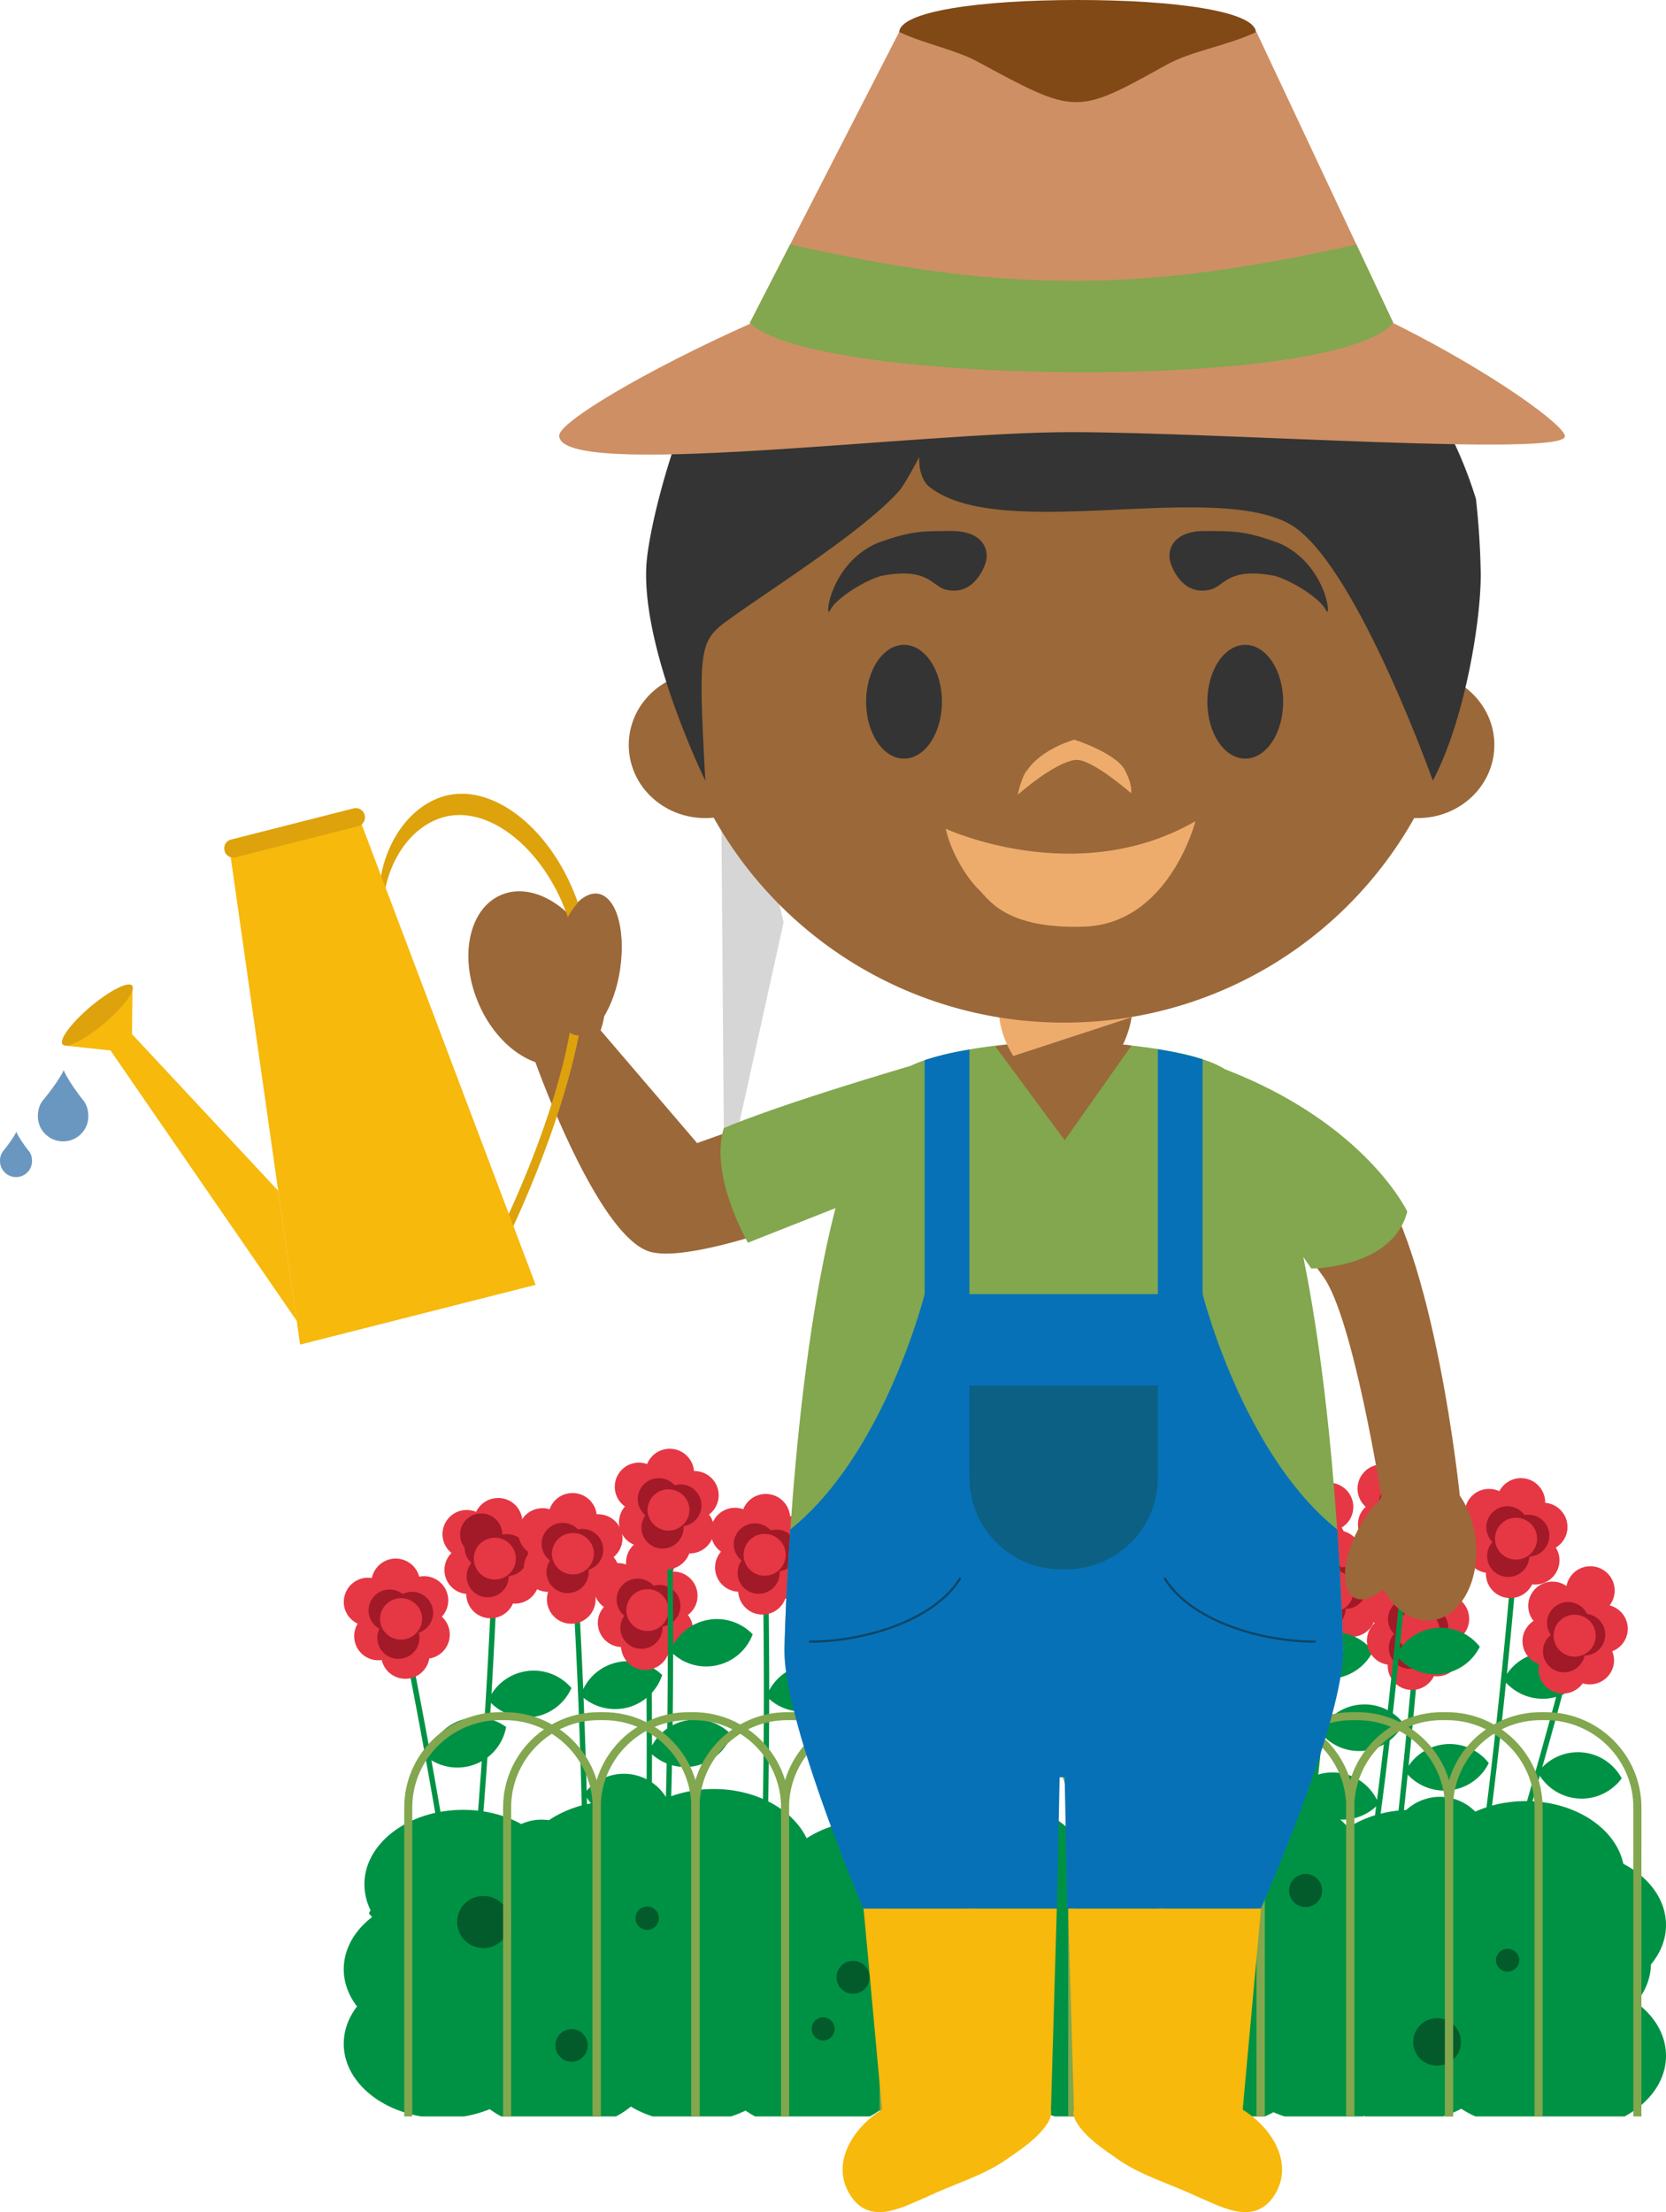 <svg xmlns="http://www.w3.org/2000/svg" width="87.877" height="116.636"><g fill-rule="evenodd" stroke-miterlimit="10" data-paper-data="{&quot;isPaintingLayer&quot;:true}" style="mix-blend-mode:normal"><path fill="#d7d6d6" d="m41.333 48.626-3.13 14.18-.221-28.548z"/><path fill="#009244" d="M27.77 88.113a2.62 2.62 0 0 1 2.372.89 2.61 2.61 0 0 1-2.013 1.528c-.82.12-1.65-.156-2.233-.746-.392 6.534-1.185 16.581-2.487 20.825l-.272-.082c.839-2.72 1.463-7.841 1.903-12.885a2.629 2.629 0 0 1-2.24.748 2.604 2.604 0 0 1-2.013-1.526 2.613 2.613 0 0 1 2.369-.889c.81.115 1.519.606 1.91 1.325.59-6.85.853-13.45.859-13.565l.28.01c0 .067-.092 2.343-.28 5.58a2.598 2.598 0 0 1 1.846-1.212"/><path fill="#e63744" d="M25.783 81.428a1.276 1.276 0 0 1-.25.359c.285.227.458.566.476.93.098-.204.25-.373.44-.498a1.26 1.26 0 0 1-.226-.69 1.225 1.225 0 0 1-.44-.101m-1.967.453a1.266 1.266 0 0 1-.476-.99 1.279 1.279 0 0 1 1.773-1.176c.205-.433.649-.73 1.166-.73a1.27 1.27 0 0 1 1.275 1.244 1.278 1.278 0 0 1 1.232 1.272c0 .443-.23.831-.57 1.061.143.206.224.45.224.72a1.278 1.278 0 0 1-1.384 1.266 1.289 1.289 0 0 1-1.181.776 1.28 1.28 0 0 1-1.281-1.277v-.005a1.269 1.269 0 0 1-.778-2.161"/><path fill="#a21927" d="M24.509 81.598a1.112 1.112 0 1 1 1.986-.68 1.112 1.112 0 0 1 1.36 1.077c0 .575-.45 1.055-1.02 1.102v.012a1.11 1.11 0 0 1-2.22 0c0-.267.096-.508.253-.699a1.102 1.102 0 0 1-.36-.812"/><path fill="#e63744" d="M24.992 82.181c0-.609.494-1.104 1.11-1.104.61 0 1.11.495 1.11 1.104 0 .609-.5 1.104-1.11 1.104-.616 0-1.11-.494-1.11-1.104"/><path fill="#009244" d="M32.48 87.668c.874-.22 1.8.026 2.449.651a2.611 2.611 0 0 1-1.85 1.718 2.634 2.634 0 0 1-2.298-.516c.268 6.536.496 16.614-.37 20.966l-.281-.055c.557-2.792.66-7.946.59-13.01a2.614 2.614 0 0 1-2.15.967 2.626 2.626 0 0 1-2.157-1.32 2.622 2.622 0 0 1 4.307.004c-.108-6.868-.514-13.461-.52-13.577l.282-.015c.11 1.86.204 3.72.282 5.58a2.602 2.602 0 0 1 1.717-1.393"/><path fill="#e63744" d="M29.828 81.217a1.282 1.282 0 0 1-.21.378c.305.199.51.518.564.878.08-.21.214-.395.388-.537a1.23 1.23 0 0 1-.29-.67 1.32 1.32 0 0 1-.452-.049m-1.911.645a1.268 1.268 0 0 1-.57-.937 1.27 1.27 0 0 1 1.144-1.397c.175-.019.34 0 .5.05a1.27 1.27 0 0 1 1.08-.849 1.281 1.281 0 0 1 1.402 1.115 1.284 1.284 0 0 1 1.354 1.142c.042.442-.144.851-.464 1.115.167.194.27.435.297.69a1.286 1.286 0 0 1-1.15 1.398c-.031 0-.066 0-.1.004a1.284 1.284 0 1 1-2.5-.253v-.006a1.285 1.285 0 0 1-1.271-1.145 1.278 1.278 0 0 1 .278-.927"/><path fill="#a21927" d="M28.575 81.51a1.11 1.11 0 0 1 1.91-.871 1.102 1.102 0 0 1 .558 2.13c.004.005.004.007.004.014a1.108 1.108 0 0 1-.996 1.209c-.608.06-1.151-.38-1.218-.988-.023-.255.041-.51.182-.723a1.106 1.106 0 0 1-.44-.77"/><path fill="#e63744" d="M29.117 82.042a1.1 1.1 0 0 1 .996-1.207 1.104 1.104 0 0 1 1.212.982 1.11 1.11 0 0 1-2.208.225"/><path fill="#009244" d="M24.182 90.744a2.616 2.616 0 0 1 2.514.312 2.591 2.591 0 0 1-1.597 1.953 2.614 2.614 0 0 1-2.343-.198c.74 4.105 1.66 9.632 2.167 14.253l-.268.184c-.22-2.08-.53-4.352-.875-6.602a2.611 2.611 0 0 1-1.997 1.249 2.632 2.632 0 0 1-2.323-1.013 2.614 2.614 0 0 1 2.095-1.418 2.62 2.62 0 0 1 2.177.842 333.766 333.766 0 0 0-2.38-13.384l.278-.056c.365 1.827.714 3.657 1.047 5.49a2.59 2.59 0 0 1 1.505-1.612"/><path fill="#e63744" d="M20.672 84.712c-.03.143-.082.279-.157.403.33.156.576.446.678.796.05-.22.157-.422.31-.587a1.301 1.301 0 0 1-.383-.62 1.35 1.35 0 0 1-.448.008m-1.806.898a1.281 1.281 0 0 1-.698-.849 1.283 1.283 0 0 1 .947-1.541c.164-.038.334-.043.5-.016a1.283 1.283 0 0 1 2.497-.072 1.278 1.278 0 0 1 1.496.948c.105.43-.025.863-.303 1.163a1.273 1.273 0 0 1-.561 2.183c-.031.009-.067.015-.101.021a1.28 1.28 0 0 1-2.507.087v-.008a1.271 1.271 0 0 1-1.27-1.916"/><path fill="#a21927" d="M19.472 85.174a1.105 1.105 0 0 1 .82-1.333c.344-.083.69.004.95.208a1.111 1.111 0 0 1 1.572.73 1.098 1.098 0 0 1-.727 1.306c.006.004.006.008.006.014a1.1 1.1 0 0 1-.82 1.334 1.113 1.113 0 0 1-1.34-.813c-.06-.25-.031-.511.08-.742a1.099 1.099 0 0 1-.541-.704"/><path fill="#e63744" d="M20.077 85.629a1.1 1.1 0 0 1 .82-1.332 1.115 1.115 0 0 1 1.343.814 1.112 1.112 0 0 1-2.162.518"/><path fill="#009244" d="M36.169 90.72a2.617 2.617 0 0 1 2.42.754 2.636 2.636 0 0 1-1.92 1.64 2.627 2.627 0 0 1-2.277-.615c-.006 4.526-.098 10.742-.502 15.572h-.288c.202-2.348.325-5.022.4-7.681a2.61 2.61 0 0 1-2.19.877 2.605 2.605 0 0 1-2.1-1.406 2.621 2.621 0 0 1 4.3.187c.185-6.871.056-13.476.053-13.59l.28-.007c.007.068.047 2.341.047 5.587a2.612 2.612 0 0 1 1.777-1.318"/><path fill="#e63744" d="M33.789 84.162a1.17 1.17 0 0 1-.228.37c.298.21.49.54.526.902.094-.206.232-.389.414-.523a1.226 1.226 0 0 1-.264-.68 1.3 1.3 0 0 1-.448-.069m-1.934.566a1.26 1.26 0 0 1-.535-.962 1.279 1.279 0 0 1 1.707-1.275 1.28 1.28 0 1 1 2.464.371 1.276 1.276 0 0 1 1.3 1.2 1.26 1.26 0 0 1-.507 1.09c.158.202.251.446.268.702a1.274 1.274 0 0 1-1.205 1.346c-.036.004-.07.004-.101.004a1.29 1.29 0 0 1-1.132.841 1.278 1.278 0 0 1-1.354-1.197v-.005a1.285 1.285 0 0 1-1.225-1.2 1.276 1.276 0 0 1 .32-.915"/><path fill="#a21927" d="M32.528 84.402a1.102 1.102 0 0 1 1.046-1.163c.352-.024.68.126.9.373a1.105 1.105 0 0 1 1.413.995 1.098 1.098 0 0 1-.946 1.156v.015a1.11 1.11 0 0 1-2.216.129 1.082 1.082 0 0 1 .21-.711 1.105 1.105 0 0 1-.407-.794"/><path fill="#e63744" d="M33.04 84.961a1.115 1.115 0 0 1 1.048-1.17 1.108 1.108 0 0 1 1.172 1.037 1.106 1.106 0 0 1-1.046 1.167 1.106 1.106 0 0 1-1.174-1.033"/><path fill="#009244" d="M37.284 85.422a2.622 2.622 0 0 1 2.418.749 2.607 2.607 0 0 1-1.923 1.64 2.6 2.6 0 0 1-2.273-.611c-.01 6.543-.204 16.623-1.25 20.936l-.278-.065c.673-2.766.99-7.918 1.138-12.978a2.622 2.622 0 0 1-2.192.875 2.603 2.603 0 0 1-2.1-1.404 2.615 2.615 0 0 1 4.3.184c.187-6.87.055-13.473.055-13.587l.282-.008c0 .07.045 2.342.045 5.59a2.608 2.608 0 0 1 1.778-1.321"/><path fill="#e63744" d="M34.903 78.863a1.22 1.22 0 0 1-.228.37c.297.211.49.54.529.902a1.28 1.28 0 0 1 .408-.518 1.31 1.31 0 0 1-.265-.681 1.249 1.249 0 0 1-.443-.073m-1.94.568a1.274 1.274 0 0 1 1.17-2.237 1.277 1.277 0 0 1 1.118-.803 1.28 1.28 0 0 1 1.354 1.172 1.28 1.28 0 0 1 1.3 1.2 1.27 1.27 0 0 1-.506 1.092 1.274 1.274 0 0 1-.942 2.048c-.033.004-.067.004-.1.004-.177.48-.62.81-1.131.841a1.28 1.28 0 0 1-1.356-1.199v-.008a1.274 1.274 0 0 1-.906-2.11"/><path fill="#a21927" d="M33.643 79.105a1.102 1.102 0 0 1 1.045-1.165c.34-.02.67.117.896.371.079-.02.16-.036.244-.038a1.103 1.103 0 0 1 .223 2.193c0 .006.004.013.004.015a1.105 1.105 0 0 1-1.043 1.165 1.105 1.105 0 0 1-1.174-1.037 1.083 1.083 0 0 1 .209-.71 1.115 1.115 0 0 1-.404-.794"/><path fill="#e63744" d="M34.155 79.659a1.108 1.108 0 0 1 2.211-.128A1.104 1.104 0 0 1 35.33 80.7a1.11 1.11 0 0 1-1.174-1.04"/><path fill="#009244" d="M42.35 87.804c.881-.182 1.793.1 2.417.748a2.603 2.603 0 0 1-1.92 1.64 2.614 2.614 0 0 1-2.273-.61c-.01 6.547-.203 16.623-1.254 20.935l-.277-.062c.673-2.766.993-7.916 1.14-12.978a2.62 2.62 0 0 1-4.293-.531 2.627 2.627 0 0 1 2.316-1.024 2.596 2.596 0 0 1 1.985 1.212c.188-6.873.056-13.475.056-13.591l.28-.008c0 .069.047 2.343.047 5.589a2.606 2.606 0 0 1 1.777-1.32"/><path fill="#e63744" d="M39.97 81.246a1.272 1.272 0 0 1-.227.369c.298.21.491.54.529.904.087-.203.227-.386.407-.52a1.233 1.233 0 0 1-.26-.68 1.28 1.28 0 0 1-.448-.073m-1.94.567a1.274 1.274 0 0 1 1.174-2.236 1.27 1.27 0 0 1 1.114-.803 1.28 1.28 0 0 1 1.354 1.172 1.28 1.28 0 0 1 1.3 1.199 1.27 1.27 0 0 1-.507 1.093c.158.2.25.446.264.701a1.276 1.276 0 0 1-1.306 1.347 1.28 1.28 0 0 1-1.131.841 1.275 1.275 0 0 1-1.354-1.195v-.006a1.277 1.277 0 0 1-.908-2.113"/><path fill="#a21927" d="M38.707 81.488a1.107 1.107 0 0 1 1.045-1.165c.354-.023.682.127.9.371.079-.02.16-.034.243-.038a1.106 1.106 0 0 1 1.176 1.033 1.11 1.11 0 0 1-.948 1.16v.015a1.105 1.105 0 0 1-1.043 1.165 1.103 1.103 0 0 1-.962-1.751 1.087 1.087 0 0 1-.411-.79"/><path fill="#e63744" d="M39.223 82.042a1.11 1.11 0 0 1 1.043-1.165 1.114 1.114 0 0 1 1.177 1.039 1.107 1.107 0 0 1-1.05 1.165 1.108 1.108 0 0 1-1.17-1.039"/><path fill="#009244" d="M47.657 91.444c.882-.182 1.795.1 2.42.75a2.624 2.624 0 0 1-4.198 1.032c-.007 4.802-.112 11.507-.582 16.44l-.287.023c.245-2.547.395-5.575.479-8.57a2.615 2.615 0 0 1-2.19.873 2.61 2.61 0 0 1-2.1-1.404 2.619 2.619 0 0 1 4.299.182c.188-6.868.056-13.473.056-13.587l.28-.006c0 .068.045 2.341.045 5.588a2.602 2.602 0 0 1 1.777-1.321"/><path fill="#e63744" d="M45.278 84.889a1.45 1.45 0 0 1-.224.366c.295.213.486.543.523.906.09-.208.23-.385.41-.518a1.298 1.298 0 0 1-.265-.687 1.289 1.289 0 0 1-.444-.066m-1.94.563a1.28 1.28 0 0 1-.532-.962 1.281 1.281 0 0 1 1.706-1.277 1.266 1.266 0 0 1 1.118-.797 1.273 1.273 0 0 1 1.348 1.166 1.285 1.285 0 0 1 1.303 1.2c.023.444-.18.847-.506 1.094a1.272 1.272 0 0 1-.942 2.046c-.033.004-.067.004-.1.004a1.28 1.28 0 0 1-1.135.841 1.276 1.276 0 0 1-1.352-1.199v-.005a1.282 1.282 0 0 1-1.224-1.2 1.301 1.301 0 0 1 .316-.911"/><path fill="#a21927" d="M44.014 85.13c-.035-.61.43-1.13 1.045-1.172.355-.017.678.13.9.38a.804.804 0 0 1 .244-.04 1.105 1.105 0 0 1 1.173 1.034 1.114 1.114 0 0 1-.95 1.16c0 .001 0 .007.004.01a1.11 1.11 0 0 1-2.079.6 1.107 1.107 0 0 1 .07-1.181 1.122 1.122 0 0 1-.407-.79"/><path fill="#e63744" d="M44.53 85.685a1.106 1.106 0 0 1 1.043-1.168 1.107 1.107 0 0 1 1.174 1.04 1.103 1.103 0 0 1-1.043 1.163 1.105 1.105 0 0 1-1.174-1.035"/><path fill="#009244" d="M51.827 91.998c.892.1 1.67.651 2.06 1.46a2.615 2.615 0 0 1-4.304-.316c-1.61 4.852-4.003 11.712-6.09 16.282l-.26-.106c1.135-2.482 2.359-5.647 3.5-8.799a2.622 2.622 0 0 1-2.358.154 2.584 2.584 0 0 1-1.55-1.986 2.61 2.61 0 0 1 4.027 1.51 316.675 316.675 0 0 0 4.308-12.9l.272.082a293.727 293.727 0 0 1-1.708 5.327 2.631 2.631 0 0 1 2.103-.708"/><path fill="#e63744" d="M51.62 85.03a1.15 1.15 0 0 1-.332.282c.218.294.298.667.22 1.024.152-.169.337-.299.552-.371a1.253 1.253 0 0 1-.037-.727 1.28 1.28 0 0 1-.402-.208m-2.021-.06a1.251 1.251 0 0 1-.2-1.078 1.281 1.281 0 0 1 1.564-.905c.165.043.32.118.456.22a1.281 1.281 0 1 1 2.229 1.115 1.273 1.273 0 0 1 .033 2.423c.088.24.099.503.032.75a1.284 1.284 0 0 1-1.564.906c-.033-.006-.07-.019-.098-.029a1.292 1.292 0 0 1-1.34.448 1.275 1.275 0 0 1-.912-1.557v-.005a1.273 1.273 0 0 1-.2-2.288"/><path fill="#a21927" d="M50.346 84.87c.163-.59.768-.939 1.36-.785.346.09.606.333.738.637.08.004.16.012.243.03a1.105 1.105 0 0 1-.474 2.157l-.002.013a1.114 1.114 0 0 1-2.034.276 1.1 1.1 0 0 1-.111-.841c.065-.251.216-.466.42-.61a1.106 1.106 0 0 1-.14-.876"/><path fill="#e63744" d="M50.66 85.556c.162-.59.77-.94 1.36-.783.59.156.944.76.79 1.35a1.115 1.115 0 0 1-1.361.785 1.108 1.108 0 0 1-.79-1.352"/><path fill="#009244" d="M57.108 87.672a2.623 2.623 0 0 1 2.303 1.042 2.603 2.603 0 0 1-2.112 1.392 2.606 2.606 0 0 1-2.175-.889c-.83 6.492-2.285 16.465-3.866 20.617l-.265-.1c1.017-2.659 1.977-7.731 2.752-12.737a2.604 2.604 0 0 1-2.282.604 2.625 2.625 0 0 1-1.91-1.658 2.625 2.625 0 0 1 2.423-.733 2.594 2.594 0 0 1 1.82 1.452 328.02 328.02 0 0 0 1.756-13.48l.28.03c-.007.065-.247 2.33-.653 5.552a2.61 2.61 0 0 1 1.929-1.092"/><path fill="#e63744" d="M55.567 80.871a1.31 1.31 0 0 1-.274.34c.27.245.421.595.412.96a1.28 1.28 0 0 1 .473-.469 1.22 1.22 0 0 1-.177-.706 1.207 1.207 0 0 1-.434-.126m-1.994.322a1.27 1.27 0 0 1-.411-1.016 1.283 1.283 0 0 1 1.366-1.188c.17.01.337.055.49.13a1.283 1.283 0 0 1 2.4.674c.681.07 1.185.667 1.14 1.351-.028.441-.28.813-.638 1.014a1.281 1.281 0 0 1-1.19 1.924c-.033-.003-.068-.005-.1-.013a1.292 1.292 0 0 1-1.23.695 1.274 1.274 0 0 1-1.191-1.357V83.4a1.272 1.272 0 0 1-.636-2.208"/><path fill="#a21927" d="M54.286 80.953a1.102 1.102 0 0 1 1.18-1.024c.356.02.66.207.846.48.078-.012.163-.016.247-.012.609.04 1.071.565 1.034 1.174a1.112 1.112 0 0 1-1.088 1.034v.015a1.103 1.103 0 0 1-1.18 1.024 1.106 1.106 0 0 1-1.035-1.173c.017-.268.128-.504.3-.681a1.093 1.093 0 0 1-.304-.837"/><path fill="#e63744" d="M54.725 81.57a1.108 1.108 0 0 1 1.182-1.03 1.106 1.106 0 0 1 1.036 1.174 1.106 1.106 0 0 1-1.182 1.028 1.106 1.106 0 0 1-1.036-1.172"/><path fill="#009244" d="M62.13 90.294a2.628 2.628 0 0 1 2.432.706 2.615 2.615 0 0 1-4.174 1.1c.078 4.758.086 11.381-.29 16.307l-.285.048c.198-2.52.286-5.505.322-8.455a2.621 2.621 0 0 1-4.303-.456 2.616 2.616 0 0 1 4.303.112 316.621 316.621 0 0 0-.182-13.589l.285-.01c0 .067.082 2.339.142 5.584a2.602 2.602 0 0 1 1.75-1.347"/><path fill="#e63744" d="M59.636 83.776a1.163 1.163 0 0 1-.217.373c.299.208.496.533.543.894a1.25 1.25 0 0 1 .4-.525 1.252 1.252 0 0 1-.274-.677 1.36 1.36 0 0 1-.452-.065m-1.927.599a1.276 1.276 0 0 1 .632-2.32c.17-.01.34.014.502.067a1.273 1.273 0 0 1 1.099-.822 1.281 1.281 0 0 1 1.377 1.146 1.275 1.275 0 0 1 .833 2.276c.162.2.26.444.278.7a1.28 1.28 0 0 1-1.182 1.367c-.036.003-.067.003-.101.003a1.283 1.283 0 0 1-1.12.856 1.278 1.278 0 0 1-1.375-1.17v-.005a1.272 1.272 0 0 1-1.237-1.178 1.257 1.257 0 0 1 .294-.919"/><path fill="#a21927" d="M58.383 84.04a1.108 1.108 0 0 1 1.926-.828 1.11 1.11 0 0 1 1.434.973 1.1 1.1 0 0 1-.926 1.174l.002.015a1.105 1.105 0 0 1-1.023 1.184 1.11 1.11 0 0 1-1.193-1.017 1.132 1.132 0 0 1 .197-.719 1.1 1.1 0 0 1-.417-.782"/><path fill="#e63744" d="M58.905 84.586a1.109 1.109 0 0 1 2.213-.17 1.11 1.11 0 1 1-2.214.17"/><path fill="#009244" d="M66.538 87.971a2.63 2.63 0 0 1 2.432.706 2.604 2.604 0 0 1-1.892 1.677 2.607 2.607 0 0 1-2.277-.573c.102 6.545.083 16.622-.894 20.952l-.278-.063c.627-2.773.858-7.928.914-12.993a2.633 2.633 0 0 1-2.177.918 2.605 2.605 0 0 1-2.122-1.375 2.6 2.6 0 0 1 2.29-1.062c.818.055 1.562.49 2.013 1.175.066-6.871-.18-13.473-.184-13.587l.283-.014c.002.073.088 2.341.144 5.586a2.595 2.595 0 0 1 1.748-1.348"/><path fill="#e63744" d="M64.049 81.457c-.053.134-.13.262-.222.37.302.206.5.532.544.895.085-.207.222-.39.398-.529a1.28 1.28 0 0 1-.274-.676 1.312 1.312 0 0 1-.446-.061m-1.928.598a1.28 1.28 0 0 1-.552-.95 1.271 1.271 0 0 1 1.182-1.365c.169-.016.339.004.5.059a1.283 1.283 0 0 1 1.104-.822 1.274 1.274 0 0 1 1.37 1.148 1.28 1.28 0 0 1 1.323 1.176c.034.44-.165.847-.49 1.1.162.2.26.443.28.699a1.28 1.28 0 0 1-1.18 1.366c-.04.002-.07.006-.104.006a1.283 1.283 0 0 1-2.493-.322 1.273 1.273 0 0 1-.94-2.095"/><path fill="#a21927" d="M62.79 81.718a1.109 1.109 0 0 1 1.023-1.184 1.11 1.11 0 0 1 .908.356c.08-.02.155-.038.24-.042a1.108 1.108 0 0 1 1.194 1.017c.04.572-.364 1.08-.93 1.17v.015a1.1 1.1 0 0 1-1.02 1.184 1.106 1.106 0 0 1-.997-1.734 1.104 1.104 0 0 1-.417-.782"/><path fill="#e63744" d="M63.316 82.263a1.112 1.112 0 0 1 2.216-.167 1.112 1.112 0 0 1-2.216.167"/><path fill="#009244" d="M71.705 89.881a2.608 2.608 0 0 1 2.328.992 2.622 2.622 0 0 1-4.277.605c-.523 5.105-1.383 12.354-2.446 17.266l-.266-.101c.576-2.668 1.092-6.026 1.522-9.356a2.599 2.599 0 0 1-2.265.655 2.605 2.605 0 0 1-1.95-1.609 2.62 2.62 0 0 1 4.263.617c.877-6.819 1.419-13.4 1.427-13.518l.28.022c-.004.069-.188 2.336-.517 5.567a2.61 2.61 0 0 1 1.9-1.14"/><path fill="#e63744" d="M69.999 83.123c-.068.13-.156.244-.266.343.277.239.436.586.437.952.108-.198.267-.363.46-.479a1.242 1.242 0 0 1-.192-.7 1.305 1.305 0 0 1-.44-.116m-1.985.366a1.259 1.259 0 0 1-.43-1.009 1.281 1.281 0 0 1 1.333-1.22c.169.009.335.051.488.124a1.29 1.29 0 0 1 1.193-.689 1.279 1.279 0 0 1 1.227 1.304 1.27 1.27 0 0 1 .558 2.356c.137.217.203.47.19.727a1.28 1.28 0 0 1-1.331 1.22c-.037-.002-.07-.006-.1-.007a1.289 1.289 0 0 1-2.102.31c-.23-.249-.352-.579-.338-.918v-.004a1.279 1.279 0 0 1-1.095-1.313 1.3 1.3 0 0 1 .408-.881"/><path fill="#a21927" d="M68.722 83.235a1.104 1.104 0 0 1 1.155-1.054c.358.015.666.192.86.46.078-.015.157-.019.243-.015a1.101 1.101 0 1 1 0 2.202v.015a1.102 1.102 0 0 1-1.153 1.056 1.103 1.103 0 0 1-.785-1.838 1.088 1.088 0 0 1-.32-.826"/><path fill="#e63744" d="M69.175 83.839a1.108 1.108 0 0 1 1.156-1.056 1.106 1.106 0 0 1 1.063 1.151 1.107 1.107 0 0 1-1.158 1.055 1.107 1.107 0 0 1-1.062-1.15"/><path fill="#009244" d="M70.093 86.073a2.615 2.615 0 0 1 2.328.989 2.62 2.62 0 0 1-4.278.602c-.668 6.513-1.884 16.516-3.36 20.705l-.272-.093c.95-2.685 1.79-7.777 2.443-12.799a2.61 2.61 0 0 1-2.264.654 2.594 2.594 0 0 1-1.95-1.61 2.617 2.617 0 0 1 4.262.615c.88-6.813 1.415-13.399 1.428-13.513l.28.019a289.99 289.99 0 0 1-.517 5.567 2.591 2.591 0 0 1 1.9-1.136"/><path fill="#e63744" d="M68.389 79.31c-.07.131-.16.248-.268.348.27.232.435.57.435.95a1.32 1.32 0 0 1 .46-.48 1.248 1.248 0 0 1-.19-.706 1.16 1.16 0 0 1-.437-.112m-1.987.369a1.273 1.273 0 0 1-.436-1.009 1.283 1.283 0 0 1 1.827-1.1c.22-.425.68-.705 1.19-.685a1.275 1.275 0 0 1 1.229 1.3 1.275 1.275 0 0 1 1.17 1.322 1.254 1.254 0 0 1-.612 1.033c.137.218.205.473.195.73a1.283 1.283 0 0 1-1.335 1.222l-.105-.014a1.28 1.28 0 0 1-1.208.726 1.268 1.268 0 0 1-1.226-1.323v-.008a1.28 1.28 0 0 1-1.095-1.315c.015-.335.16-.65.406-.879"/><path fill="#a21927" d="M67.11 79.422a1.105 1.105 0 0 1 1.155-1.054c.352.017.663.194.856.462.078-.013.165-.02.247-.019.61.028 1.084.542 1.063 1.152a1.111 1.111 0 0 1-1.063 1.056v.015a1.105 1.105 0 0 1-1.153 1.056 1.108 1.108 0 0 1-.785-1.84 1.082 1.082 0 0 1-.32-.828"/><path fill="#e63744" d="M67.56 80.029a1.111 1.111 0 0 1 1.16-1.057 1.105 1.105 0 1 1-.092 2.207 1.11 1.11 0 0 1-1.067-1.15"/><path fill="#009244" d="M76.2 91.97a2.613 2.613 0 0 1 2.329.99 2.604 2.604 0 0 1-2.078 1.439 2.63 2.63 0 0 1-2.2-.834c-.448 4.393-1.151 10.381-2.014 15.095l-.278-.054c.43-2.4.798-4.811 1.105-7.23-.609.567-1.45.81-2.267.653a2.597 2.597 0 0 1-1.95-1.61 2.622 2.622 0 0 1 4.263.618c.877-6.817 1.419-13.4 1.43-13.514l.28.021c-.008.066-.192 2.331-.52 5.563a2.606 2.606 0 0 1 1.9-1.137"/><path fill="#e63744" d="M74.495 85.211a1.276 1.276 0 0 1-.266.344c.27.23.436.573.436.95.11-.196.268-.36.46-.478a1.258 1.258 0 0 1-.191-.702 1.255 1.255 0 0 1-.44-.115m-1.983.366a1.25 1.25 0 0 1-.433-1.005 1.282 1.282 0 0 1 1.333-1.224c.17.01.337.052.492.122.229-.44.693-.708 1.19-.685a1.274 1.274 0 0 1 1.227 1.302 1.275 1.275 0 0 1 1.174 1.323 1.268 1.268 0 0 1-.613 1.033 1.262 1.262 0 0 1-.263 1.644c-.273.23-.629.335-.982.292a1.293 1.293 0 0 1-1.212.725 1.276 1.276 0 0 1-1.225-1.325v-.008a1.28 1.28 0 0 1-1.096-1.314c.018-.349.17-.657.408-.88"/><path fill="#a21927" d="M73.216 85.324a1.108 1.108 0 0 1 1.157-1.056c.358.015.664.196.86.462a1.101 1.101 0 0 1 .243 2.185v.015a1.102 1.102 0 0 1-1.157 1.057 1.101 1.101 0 0 1-.781-1.836 1.099 1.099 0 0 1-.322-.827"/><path fill="#e63744" d="M73.672 85.925a1.105 1.105 0 0 1 1.157-1.054 1.105 1.105 0 1 1-.092 2.206 1.108 1.108 0 0 1-1.065-1.152"/><path fill="#009244" d="M75.726 85.838a2.621 2.621 0 0 1 2.33.99 2.62 2.62 0 0 1-4.276.605c-.67 6.511-1.888 16.514-3.365 20.701l-.27-.092c.95-2.68 1.79-7.772 2.444-12.8a2.603 2.603 0 0 1-2.267.656 2.596 2.596 0 0 1-1.946-1.608 2.607 2.607 0 0 1 2.405-.79c.805.149 1.491.67 1.852 1.405A314.356 314.356 0 0 0 74.06 81.39l.284.019c-.008.069-.19 2.337-.52 5.567a2.627 2.627 0 0 1 1.9-1.138"/><path fill="#e63744" d="M74.02 79.079a1.282 1.282 0 0 1-.262.343c.266.235.434.575.434.955.106-.2.265-.366.46-.482a1.264 1.264 0 0 1-.194-.7 1.336 1.336 0 0 1-.438-.116m-1.982.369a1.274 1.274 0 0 1 .9-2.228c.169.007.335.046.49.116a1.28 1.28 0 0 1 1.189-.685 1.28 1.28 0 0 1 1.228 1.303 1.272 1.272 0 0 1 .56 2.356c.135.218.203.47.194.727a1.285 1.285 0 0 1-1.334 1.22c-.033-.001-.071-.005-.104-.007a1.285 1.285 0 0 1-1.212.721 1.275 1.275 0 0 1-1.223-1.325v-.007a1.28 1.28 0 0 1-1.096-1.315c.014-.349.168-.657.408-.875"/><path fill="#a21927" d="M72.74 79.192a1.106 1.106 0 0 1 1.157-1.056c.359.013.665.194.86.463a1.106 1.106 0 0 1 1.308 1.132 1.105 1.105 0 0 1-1.063 1.053v.015a1.107 1.107 0 0 1-1.156 1.058 1.103 1.103 0 0 1-.78-1.84 1.084 1.084 0 0 1-.325-.825"/><path fill="#e63744" d="M73.199 79.795c.03-.61.545-1.082 1.155-1.059a1.107 1.107 0 0 1 .704 1.92 1.102 1.102 0 0 1-.794.289 1.102 1.102 0 0 1-1.065-1.15"/><path fill="#009244" d="M81.386 87.125a2.618 2.618 0 0 1 2.329.99 2.61 2.61 0 0 1-2.076 1.441 2.638 2.638 0 0 1-2.202-.836c-.671 6.509-1.887 16.512-3.365 20.705l-.264-.093c.946-2.687 1.785-7.777 2.442-12.8a2.62 2.62 0 0 1-4.217-.957 2.631 2.631 0 0 1 2.403-.791 2.622 2.622 0 0 1 1.859 1.41c.879-6.819 1.419-13.403 1.429-13.519l.282.025c-.006.069-.192 2.33-.52 5.563a2.599 2.599 0 0 1 1.9-1.138"/><path fill="#e63744" d="M79.682 80.366a1.24 1.24 0 0 1-.266.343c.266.233.434.576.434.953.11-.2.269-.362.46-.482a1.261 1.261 0 0 1-.191-.7 1.31 1.31 0 0 1-.437-.114m-1.985.369a1.273 1.273 0 0 1 .9-2.228c.17.007.336.046.49.116a1.28 1.28 0 0 1 1.19-.684c.695.027 1.24.605 1.226 1.3a1.277 1.277 0 0 1 1.176 1.323c-.017.44-.26.822-.615 1.036.136.217.203.47.192.727a1.279 1.279 0 0 1-1.335 1.218c-.034 0-.07-.006-.101-.008a1.285 1.285 0 0 1-1.212.723 1.276 1.276 0 0 1-1.228-1.326v-.008a1.273 1.273 0 0 1-1.091-1.313c.015-.346.168-.659.408-.875"/><path fill="#a21927" d="M78.4 80.48a1.114 1.114 0 0 1 2.016-.597.96.96 0 0 1 .247-.014c.61.023 1.084.54 1.06 1.148a1.11 1.11 0 0 1-1.06 1.056v.016a1.107 1.107 0 0 1-1.157 1.054 1.105 1.105 0 0 1-1.062-1.148c.01-.264.118-.504.28-.687a1.118 1.118 0 0 1-.324-.828"/><path fill="#e63744" d="M78.856 81.083a1.11 1.11 0 0 1 1.156-1.057c.61.023 1.087.537 1.065 1.148a1.115 1.115 0 0 1-1.158 1.059 1.108 1.108 0 0 1-1.063-1.15"/><path fill="#009244" d="M83.415 92.394c.897.061 1.7.58 2.125 1.372a2.622 2.622 0 0 1-4.318-.135c-1.18 4.155-2.856 9.764-4.486 14.217l-.277-.062a155.106 155.106 0 0 0 2.24-6.662 2.624 2.624 0 0 1-2.347.253 2.588 2.588 0 0 1-1.64-1.918 2.615 2.615 0 0 1 2.506-.365 2.59 2.59 0 0 1 1.584 1.7c2.047-6.567 3.719-12.958 3.75-13.07l.27.072c-.474 1.802-.966 3.6-1.475 5.392a2.608 2.608 0 0 1 2.068-.794"/><path fill="#e63744" d="M82.908 85.441a1.271 1.271 0 0 1-.32.296c.231.282.328.65.265 1.01a1.32 1.32 0 0 1 .538-.394 1.215 1.215 0 0 1-.07-.723 1.291 1.291 0 0 1-.413-.189m-2.018.023a1.274 1.274 0 0 1-.25-1.069 1.284 1.284 0 0 1 1.988-.77 1.282 1.282 0 1 1 2.275 1.022c.662.17 1.072.833.928 1.502a1.28 1.28 0 0 1-.79.916c.096.236.12.496.068.746a1.286 1.286 0 0 1-1.626.946 1.28 1.28 0 0 1-1.318.506 1.268 1.268 0 0 1-.978-1.515c0-.002 0-.007.003-.007a1.273 1.273 0 0 1-.854-1.48c.075-.327.274-.612.554-.797"/><path fill="#a21927" d="M81.627 85.333a1.117 1.117 0 0 1 2.09-.237 1.102 1.102 0 0 1-.135 2.194l-.002.017a1.115 1.115 0 0 1-1.325.841 1.105 1.105 0 0 1-.448-1.945 1.102 1.102 0 0 1-.18-.87"/><path fill="#e63744" d="M81.973 86.006a1.11 1.11 0 0 1 1.323-.841 1.102 1.102 0 0 1 .36 2.01 1.11 1.11 0 0 1-.837.146 1.106 1.106 0 0 1-.845-1.315"/><path fill="#009244" d="M22.22 111.592c-2.334-.39-4.088-1.959-4.088-3.833 0-.718.257-1.386.7-1.966-.443-.577-.7-1.249-.7-1.963 0-1.104.608-2.101 1.578-2.814a3.154 3.154 0 0 1-.488-1.662c0-2.171 2.336-3.928 5.212-3.928 1.475 0 2.802.46 3.748 1.2.946-1.002 2.497-1.66 4.253-1.66a6.576 6.576 0 0 1 1.882.27c.904-.568 2.062-.908 3.328-.908 2.258 0 4.176 1.083 4.903 2.598.913-.594 2.098-.954 3.4-.954.8-.002 1.593.142 2.34.424.957-.873 2.405-1.431 4.02-1.431 1.713 0 3.232.626 4.183 1.589a6.485 6.485 0 0 1 2.726-.582c1.074 0 2.075.246 2.91.672.875-1.241 2.606-2.086 4.6-2.086 1.84 0 3.456.719 4.387 1.802.905-.582 2.085-.934 3.373-.934a6.5 6.5 0 0 1 2.57.514c.916-.605 2.113-.975 3.426-.975 2.595 0 4.745 1.435 5.142 3.304 1.359.71 2.252 1.892 2.252 3.232 0 .763-.292 1.473-.793 2.076-.016.739-.3 1.424-.783 2.007.974.711 1.576 1.707 1.576 2.81 0 1.321-.865 2.484-2.185 3.198h-7.865a5.034 5.034 0 0 1-.75-.406c-.295.16-.62.294-.952.406H72c-.02-.008-.041-.012-.06-.02-.021.008-.042.012-.06.02h-4.124a6.31 6.31 0 0 1-.586-.223 4.626 4.626 0 0 1-.452.223h-5.314a5.52 5.52 0 0 1-.718-.39 5.654 5.654 0 0 1-.925.39h-4.125a6.462 6.462 0 0 1-.875-.36c-.18.13-.373.248-.58.36h-6.055a4.886 4.886 0 0 1-1.122-.822 4.886 4.886 0 0 1-1.122.822H39.83a5.814 5.814 0 0 1-.506-.308 5.958 5.958 0 0 1-.767.308h-4.125a5.45 5.45 0 0 1-1.157-.52 4.492 4.492 0 0 1-.785.52h-6.051a4.91 4.91 0 0 1-.607-.383 6.393 6.393 0 0 1-1.36.383H22.22"/><path fill="#035b2b" d="M26.877 101.34c0 .76-.617 1.376-1.384 1.376a1.379 1.379 0 0 1-1.381-1.376c0-.76.618-1.374 1.38-1.374.768 0 1.385.614 1.385 1.374m4.12 6.49a.849.849 0 1 1-1.697 0c0-.464.38-.843.85-.843.467 0 .848.379.848.843m3.756-6.691a.617.617 0 1 1-1.235 0 .617.617 0 0 1 1.235 0m9.27 5.84a.613.613 0 0 1-.616.613.616.616 0 0 1 0-1.231c.343 0 .617.275.617.618m36.114-3.613a.618.618 0 0 1-1.235 0c0-.341.277-.613.618-.613.34 0 .617.272.617.613m-34.27.892a.869.869 0 0 1-.875.866.87.87 0 0 1-.872-.866c0-.48.393-.868.872-.868a.87.87 0 0 1 .875.868m13.935 2.102a.873.873 0 0 1-1.746 0c0-.475.392-.865.875-.865a.87.87 0 0 1 .87.866m9.938-6.681a.871.871 0 1 1-1.743 0 .871.871 0 0 1 1.743 0m7.32 7.983c0 .69-.563 1.252-1.26 1.252-.695 0-1.26-.561-1.26-1.252s.565-1.253 1.26-1.253c.697 0 1.26.562 1.26 1.253"/><path fill="#82a74e" d="M31.684 111.592h-.424v-16.29c0-2.539-2.082-4.606-4.634-4.606h-.244c-2.554 0-4.636 2.067-4.636 4.606v16.29h-.423v-16.29c0-2.773 2.267-5.026 5.06-5.026h.243c2.79 0 5.059 2.253 5.059 5.026v16.29z"/><path fill="#82a74e" d="M36.897 111.592h-.43v-16.29c0-2.539-2.075-4.606-4.632-4.606h-.243c-2.554 0-4.632 2.067-4.632 4.606v16.29h-.423v-16.29c0-2.773 2.267-5.026 5.055-5.026h.243c2.79 0 5.062 2.253 5.062 5.026z"/><path fill="#82a74e" d="M41.62 111.592h-.421v-16.29c0-2.539-2.08-4.606-4.638-4.606h-.243c-2.557 0-4.632 2.067-4.632 4.606v16.29h-.425v-16.29c0-2.773 2.269-5.026 5.057-5.026h.243c2.792 0 5.06 2.253 5.06 5.026v16.29z"/><path fill="#82a74e" d="M46.834 111.592h-.427v-16.29c0-2.539-2.08-4.606-4.632-4.606h-.243c-2.557 0-4.635 2.067-4.635 4.606v16.29h-.428v-16.29c0-2.773 2.27-5.026 5.063-5.026h.243c2.788 0 5.059 2.253 5.059 5.026z"/><path fill="#82a74e" d="M51.557 111.592h-.423v-16.29c0-2.539-2.08-4.606-4.634-4.606h-.243c-2.558 0-4.636 2.067-4.636 4.606v16.29H41.2v-16.29c0-2.773 2.267-5.026 5.057-5.026h.243c2.79 0 5.057 2.253 5.057 5.026z"/><path fill="#82a74e" d="M56.767 111.592h-.423v-16.29c0-2.539-2.08-4.606-4.634-4.606h-.243c-2.555 0-4.632 2.067-4.632 4.606v16.29h-.427v-16.29c0-2.773 2.269-5.026 5.059-5.026h.243c2.79 0 5.057 2.253 5.057 5.026z"/><path fill="#82a74e" d="M61.494 111.592h-.423v-16.29c0-2.539-2.08-4.606-4.634-4.606h-.247c-2.554 0-4.632 2.067-4.632 4.606v16.29h-.423v-16.29c0-2.773 2.273-5.026 5.055-5.026h.247c2.789 0 5.058 2.253 5.058 5.026v16.29z"/><path fill="#82a74e" d="M66.706 111.592h-.425v-16.29c0-2.539-2.075-4.606-4.634-4.606h-.243c-2.554 0-4.636 2.067-4.636 4.606v16.29h-.423v-16.29c0-2.773 2.267-5.026 5.06-5.026h.242c2.79 0 5.06 2.253 5.06 5.026v16.29z"/><path fill="#82a74e" d="M71.434 111.592h-.423v-16.29c0-2.539-2.084-4.606-4.636-4.606h-.246c-2.554 0-4.634 2.067-4.634 4.606v16.29h-.423v-16.29c0-2.773 2.267-5.026 5.057-5.026h.246c2.786 0 5.059 2.253 5.059 5.026z"/><path fill="#82a74e" d="M76.642 111.592h-.421v-16.29c0-2.539-2.08-4.606-4.638-4.606h-.242c-2.554 0-4.634 2.067-4.634 4.606v16.29h-.425v-16.29c0-2.773 2.27-5.026 5.06-5.026h.24c2.793 0 5.06 2.253 5.06 5.026z"/><path fill="#82a74e" d="M81.369 111.592h-.427v-16.29c0-2.539-2.076-4.606-4.634-4.606h-.243c-2.555 0-4.63 2.067-4.63 4.606v16.29h-.424v-16.29c0-2.773 2.268-5.026 5.054-5.026h.243c2.79 0 5.06 2.253 5.06 5.026z"/><path fill="#82a74e" d="M86.58 111.592h-.424v-16.29c0-2.539-2.08-4.606-4.638-4.606h-.24c-2.554 0-4.635 2.067-4.635 4.606v16.29h-.422v-16.29c0-2.773 2.268-5.026 5.058-5.026h.239c2.79 0 5.063 2.253 5.063 5.026z"/><path fill="#f7b90b" d="M65.54 111.231c1.673 1.022 2.885 3.12 1.453 4.822-1.078 1.2-2.668.256-3.875-.25-1.337-.632-2.866-1.074-4.07-1.895-.781-.547-1.697-1.131-2.223-1.94-.165-.249-.245-.495-.182-.737h.004l-.303-10.597h10.172l-.967 10.597h-.008m-10.113 0c.059.234-.02.488-.184.736-.526.81-1.442 1.394-2.225 1.94-1.208.822-2.73 1.264-4.065 1.895-1.208.507-2.798 1.451-3.876.25-1.43-1.701-.216-3.791 1.452-4.821h-.006l-.972-10.597h10.19l-.306 10.597z"/><path fill="#9b6839" d="M26.439 47.185c1.115-.47 2.45-.04 3.532.996.488-.733 1.064-1.142 1.604-1.038 1.006.193 1.473 2.098 1.053 4.258a7.567 7.567 0 0 1-.754 2.158 4.59 4.59 0 0 1-.193.767l5.09 5.944 10.807-3.847s-1.84 2.899-2.288 3.955c-.334.771-.97 3.207-.97 3.207s-7.894 3.19-10.135 2.381c-2.765-.995-5.944-9.961-5.944-9.961h.002c-1.19-.423-2.345-1.551-3.008-3.116-1.04-2.432-.502-4.984 1.204-5.704" data-paper-data="{&quot;origPos&quot;:null}"/><path fill="#dda20c" d="M30.527 47.718c2.139 6.366-4.331 18.765-4.331 18.765s-.084-.241-.228-.671c.372-.72 5.94-11.646 4.004-17.402l-.002.002c-1.231-3.661-4.262-6.098-6.721-5.281-2.233.742-3.38 3.631-2.955 5.81a2.652 2.652 0 0 0-.055-.165c-.797-2.37.47-5.893 3.048-6.753 2.648-.877 5.898 1.713 7.237 5.695z"/><path fill="#f6b90c" d="m12.09 44.641 6.78-1.723 9.383 24.826-12.424 3.152z"/><path fill="#f6b90c" d="M15.654 69.647 5.828 55.386l-2.49-.265L6.988 52l-.025 2.526 7.71 8.258z"/><path fill="#dda20c" d="M5.506 53.949c-1.013.856-2 1.357-2.202 1.115-.207-.236.452-1.125 1.463-1.98 1.017-.856 2-1.355 2.202-1.117.205.238-.452 1.127-1.463 1.982m13.73-10.964a.471.471 0 0 1-.345.575l-6.466 1.64a.474.474 0 0 1-.58-.339l-.002-.017a.47.47 0 0 1 .342-.576l6.467-1.645a.48.48 0 0 1 .58.343z"/><path fill="#6a97c0" d="M3.359 56.424c.238.583.985 1.533 1 1.553.209.234.3.545.3.883 0 .73-.595 1.32-1.33 1.32-.735 0-1.331-.59-1.331-1.32 0-.338.09-.649.302-.883.012-.019.809-.982 1.06-1.553m-2.5 3.251c.15.367.629.975.637.986.136.148.192.344.192.561a.842.842 0 0 1-.843.84.842.842 0 0 1-.845-.84.823.823 0 0 1 .19-.561c.008-.011.513-.626.67-.986"/><path fill="#9b6839" d="M32.708 51.116c-.307 2.056-1.335 3.614-2.296 3.472-.956-.141-1.48-1.927-1.172-3.988.31-2.06 1.336-3.618 2.296-3.477.955.145 1.482 1.928 1.172 3.993M72.307 61.63c3.397 4.317 4.7 17.287 4.7 17.287s-.005-.019-.006-.057c.438.626.744 1.445.84 2.356.23 2.17-.814 4.062-2.332 4.218-.994.106-1.942-.554-2.543-1.625-.563.458-1.12.643-1.52.433-.744-.395-.657-2.011.197-3.614.293-.56.67-1.072 1.116-1.52.034-.067.067-.132.103-.195 0 0-1.474-9.367-3.05-11.584-.79-1.108-1.296-1.732-1.476-2.225-.148-.396-.307-1.154-.372-1.44-.507-2.222-3.272-7.24-3.272-7.24s5.963 3.105 7.615 5.206" data-paper-data="{&quot;origPos&quot;:null}"/><path fill="#82a74e" d="M38.177 59.482s2.243-1.028 9.854-3.285c2.116-1.005 6.383-1.245 6.383-1.245l1.627.053h.136l1.63-.024s4.835.19 6.763 1.368v.01c7.468 2.86 9.66 7.521 9.66 7.521-.767 3.003-5.064 3.005-5.064 3.005l-.42-.61c1.864 9.131 2.098 20.767 2.098 20.767H41.377s.284-14.026 2.693-23.343l-4.62 1.824s-2.044-3.514-1.273-6.041"/><path fill="#0771b7" d="M70.537 80.643c.255 3.749.305 6.393.305 6.393 0 3.803-4.328 13.591-4.328 13.591H56.296l-.138-6.92h-.266l-.14 6.918-10.217.007s-4.16-9.77-4.16-13.59c.057-2.136.161-4.271.312-6.403 4.977-3.972 7.085-12.407 7.085-12.407V55.897a14.954 14.954 0 0 1 2.362-.555v12.892h9.939v-12.91c.789.125 1.635.296 2.36.532v12.362s2.119 8.452 7.105 12.426"/><path fill="#0b4768" d="M69.358 86.614c-2.937 0-6.618-1.15-7.962-3.348-.02-.026-.01-.066.02-.086a.064.064 0 0 1 .085.023c1.323 2.164 4.952 3.293 7.857 3.293a.06.06 0 0 1 .06.061c0 .032-.026.057-.06.057m-26.634 0c2.939 0 6.612-1.15 7.96-3.348.019-.026.009-.066-.017-.086-.03-.015-.068-.007-.083.023-1.325 2.164-4.954 3.293-7.86 3.293a.06.06 0 0 0-.06.061c0 .032.025.057.06.057"/><path fill="#0c6084" d="M61.072 73.053v4.876c0 2.661-2.17 4.82-4.85 4.82h-.24c-2.68 0-4.846-2.159-4.846-4.82v-4.876z"/><path fill="#9b6839" d="M59.688 55.122c-1.047-.11-1.82-.17-1.82-.17l-1.628-.011h-.138l-1.628-.019s-.848.106-1.978.241l3.664 4.96zm17.339-19.055c1.084.693 1.796 1.875 1.796 3.213 0 2.131-1.803 3.854-4.033 3.854h-.195a21.14 21.14 0 0 1-18.47 10.785 21.157 21.157 0 0 1-18.48-10.806 4.318 4.318 0 0 1-.442.021c-2.235 0-4.037-1.723-4.037-3.854 0-1.439.82-2.692 2.04-3.356a21.124 21.124 0 0 1-.217-3.015c0-11.604 9.462-21.007 21.137-21.007 11.678 0 21.138 9.403 21.138 21.007 0 1.074-.08 2.128-.237 3.158" data-paper-data="{&quot;origPos&quot;:null}"/><path fill="#343434" d="M49.913 31.096c-.772-.174-.908-1.201-3.386-.74-.78.18-2.417 1.156-2.732 1.808-.316.652-.088-2.392 2.457-3.522 1.835-.675 2.457-.642 3.977-.642s1.987.907 1.766 1.65c0 0-.503 1.803-2.082 1.446zm13.905 0c.772-.174.908-1.201 3.386-.74.779.18 2.417 1.156 2.732 1.808.316.652.087-2.392-2.457-3.522-1.835-.675-2.457-.642-3.977-.642s-1.987.907-1.766 1.65c0 0 .503 1.803 2.082 1.446zM49.684 37c0 1.657-.895 3-2 3s-2-1.343-2-3 .895-3 2-3 2 1.343 2 3m18 0c0 1.657-.895 3-2 3s-2-1.343-2-3 .895-3 2-3 2 1.343 2 3"/><path fill="#eeac6c" d="M56.704 40.069c-1.125.153-3.02 1.834-3.02 1.834s.207-1.009.503-1.299c.8-1.156 2.487-1.604 2.487-1.604s2.173.703 2.65 1.588c.443.824.34 1.238.34 1.238s-2.121-1.871-2.96-1.756zM49.884 43.696s6.897 3.208 13.172-.397c0 0-1.39 5.47-5.95 5.561-4.115.122-4.984-1.492-5.477-1.956-.492-.463-1.42-1.772-1.745-3.208"/><path fill="#333433" d="M78.104 30.169c.034 2.47-.835 7.809-2.526 10.991 0 0-4.16-11.694-7.582-13.546-4.19-2.265-15.22 1-18.96-1.935-.624-.485-.55-1.589-.55-1.589s-.718 1.406-1.062 1.796c-1.814 2.05-6.514 5.017-8.744 6.612-1.794 1.281-1.876 1.266-1.476 8.662 0 0-3.3-6.724-3.116-11.22.048-1.292.68-4.162 1.708-7.084A22.723 22.723 0 0 1 56.13 10.343c10.229 0 18.884 6.726 21.723 15.968.142 1.281.226 2.569.25 3.858"/><path fill="#9b6839" d="M54.482 56.328c-.988 0-1.791-2.107-1.791-3.07h7.03c0 .963-.798 3.07-1.786 3.07h-3.453" data-paper-data="{&quot;origPos&quot;:null}"/><path fill="#eeac6c" d="M53.45 55.679a5 5 0 0 1-.743-2.034c2.32.373 4.685.365 7.003-.025l-.014.013-6.246 2.047"/><path fill="#ce8f64" d="M29.495 22.967c0-1.415 17.933-10.765 27.025-10.765 11.386 0 26.027 9.7 26.027 10.8 0 1.096-17.864-.206-26.027-.217-8.167-.006-27.025 2.542-27.025.182"/><path fill="#814915" d="M66.248 1.72c0 1.111-4.21 4.002-9.41 4.002-5.195 0-9.41-2.891-9.41-4.002 0-1.118 4.216-1.72 9.41-1.72 5.2 0 9.41.601 9.41 1.719"/><path fill="#ce8f64" d="M73.485 17.014c-2.96 3.643-30.6 3.325-33.932.014l7.876-15.342c1.433.666 2.917.91 4.136 1.566 5.2 2.813 5.2 2.813 9.925.185 1.385-.771 3.116-.977 4.786-1.751l7.21 15.328z"/><path fill="#82a74e" d="M73.485 17.014c-2.96 3.643-30.6 3.325-33.932.014l2.128-4.138c11.354 2.56 18.482 2.56 29.864 0l1.94 4.124"/></g></svg>